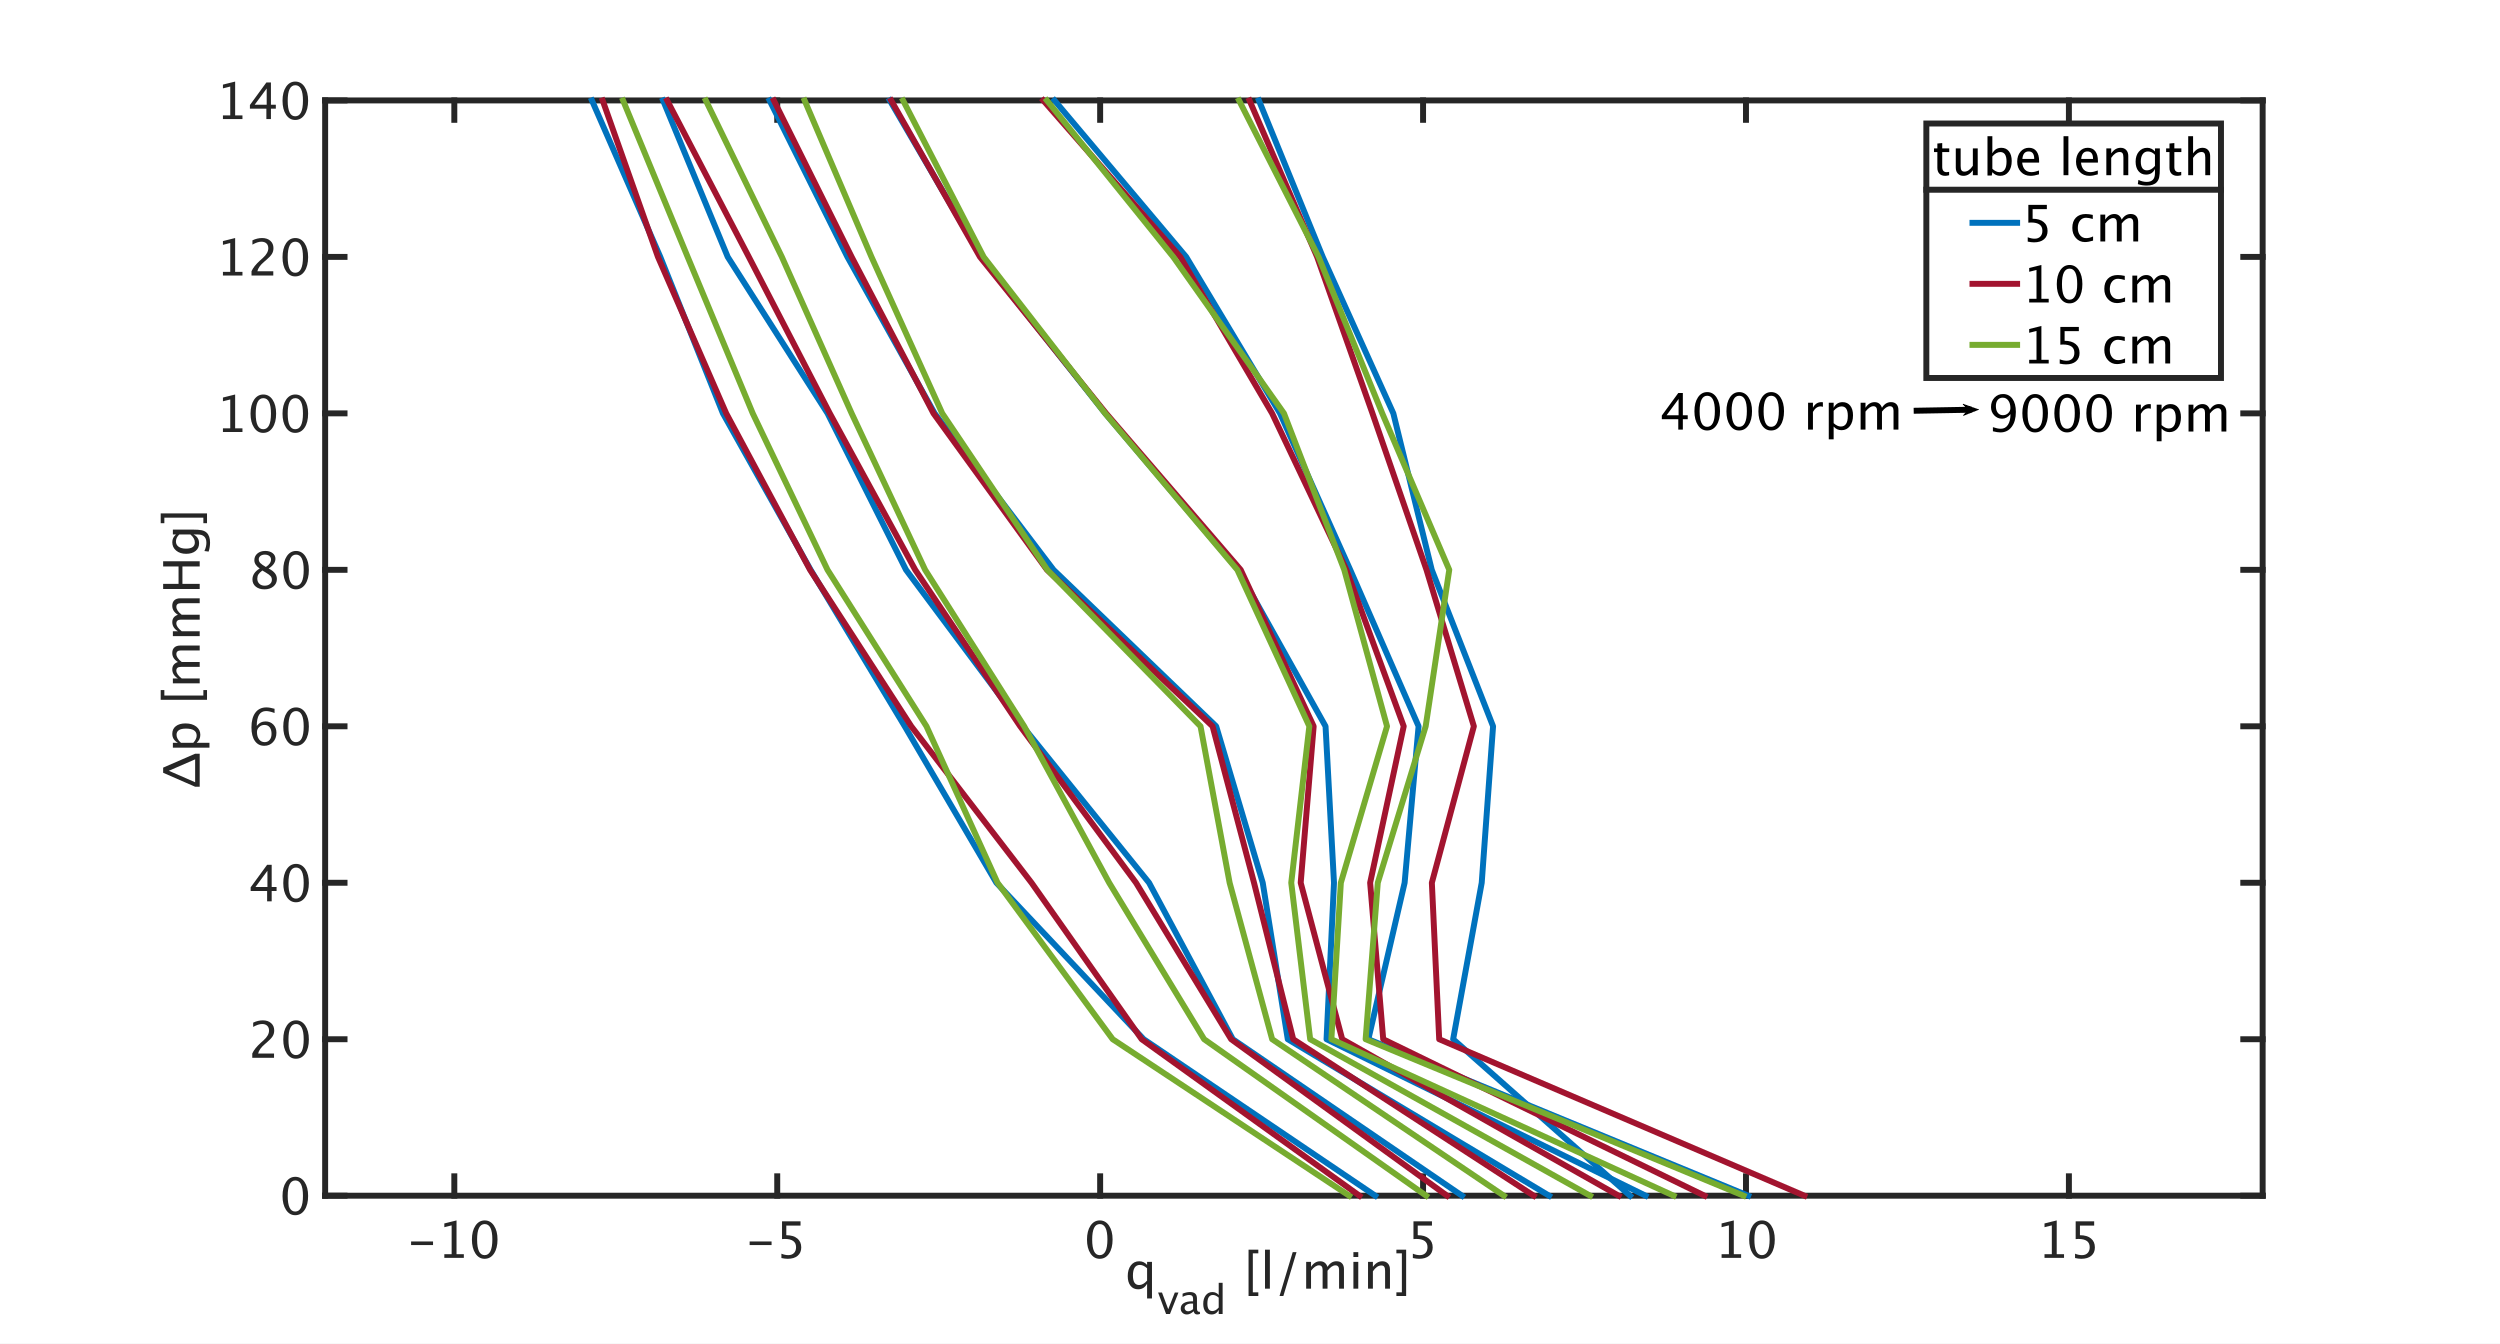<?xml version="1.0"?>
<!DOCTYPE svg PUBLIC '-//W3C//DTD SVG 1.0//EN'
          'http://www.w3.org/TR/2001/REC-SVG-20010904/DTD/svg10.dtd'>
<svg xmlns:xlink="http://www.w3.org/1999/xlink" style="fill-opacity:1; color-rendering:auto; color-interpolation:auto; text-rendering:auto; stroke:black; stroke-linecap:square; stroke-miterlimit:10; shape-rendering:auto; stroke-opacity:1; fill:black; stroke-dasharray:none; font-weight:normal; stroke-width:1; font-family:'Dialog'; font-style:normal; stroke-linejoin:miter; font-size:12px; stroke-dashoffset:0; image-rendering:auto;" width="1680" height="903" xmlns="http://www.w3.org/2000/svg"
><rect width="100%" height="100%" fill="#808080" stroke="none"/><!--Generated by the Batik Graphics2D SVG Generator--><defs id="genericDefs"
  /><g
  ><defs id="defs1"
    ><clipPath clipPathUnits="userSpaceOnUse" id="clipPath1"
      ><path d="M0 0 L1680 0 L1680 903 L0 903 L0 0 Z"
      /></clipPath
    ></defs
    ><g style="fill:white; stroke:white;"
    ><rect x="0" y="0" width="1680" style="clip-path:url(#clipPath1); stroke:none;" height="903"
    /></g
    ><g style="fill:white; text-rendering:optimizeSpeed; color-rendering:optimizeSpeed; image-rendering:optimizeSpeed; shape-rendering:crispEdges; stroke:white; color-interpolation:sRGB;"
    ><rect x="0" width="1680" height="903" y="0" style="stroke:none;"
      /><path style="stroke:none;" d="M218.5 803.5 L1520.5 803.5 L1520.5 67.5 L218.5 67.5 Z"
    /></g
    ><g style="fill:rgb(38,38,38); text-rendering:geometricPrecision; image-rendering:optimizeQuality; color-rendering:optimizeQuality; stroke-linejoin:round; stroke:rgb(38,38,38); color-interpolation:linearRGB; stroke-width:4;"
    ><line y2="803.5" style="fill:none;" x1="218.5" x2="1520.5" y1="803.5"
      /><line y2="67.5" style="fill:none;" x1="218.5" x2="1520.5" y1="67.5"
      /><line y2="790.48" style="fill:none;" x1="305.3" x2="305.3" y1="803.5"
      /><line y2="790.48" style="fill:none;" x1="522.3" x2="522.3" y1="803.5"
      /><line y2="790.48" style="fill:none;" x1="739.3" x2="739.3" y1="803.5"
      /><line y2="790.48" style="fill:none;" x1="956.3" x2="956.3" y1="803.5"
      /><line y2="790.48" style="fill:none;" x1="1173.3" x2="1173.3" y1="803.5"
      /><line y2="790.48" style="fill:none;" x1="1390.3" x2="1390.3" y1="803.5"
      /><line y2="80.52" style="fill:none;" x1="305.3" x2="305.3" y1="67.5"
      /><line y2="80.52" style="fill:none;" x1="522.3" x2="522.3" y1="67.5"
      /><line y2="80.52" style="fill:none;" x1="739.3" x2="739.3" y1="67.5"
      /><line y2="80.52" style="fill:none;" x1="956.3" x2="956.3" y1="67.5"
      /><line y2="80.52" style="fill:none;" x1="1173.3" x2="1173.3" y1="67.5"
      /><line y2="80.52" style="fill:none;" x1="1390.3" x2="1390.3" y1="67.5"
    /></g
    ><g transform="translate(305.3,812.3)" style="font-size:34px; fill:rgb(38,38,38); text-rendering:geometricPrecision; image-rendering:optimizeQuality; color-rendering:optimizeQuality; font-family:sans-serif; stroke:rgb(38,38,38); color-interpolation:linearRGB;"
    ><path style="stroke:none;" d="M-29.043 24.4 L-29.043 21.943 L-14.301 21.943 L-14.301 24.4 ZM-6.714 33 L-6.714 30.543 L-1.8 30.543 L-1.8 11.152 L-6.714 12.381 L-6.714 9.857 L1.487 7.815 L1.487 30.543 L6.401 30.543 L6.401 33 ZM20.33 33.614 Q16.528 33.614 14.179 30.037 Q11.83 26.459 11.83 20.698 Q11.83 14.888 14.196 11.352 Q16.561 7.815 20.43 7.815 Q24.298 7.815 26.664 11.352 Q29.029 14.888 29.029 20.648 Q29.029 26.559 26.664 30.086 Q24.298 33.614 20.33 33.614 ZM20.363 31.157 Q25.56 31.157 25.56 20.599 Q25.56 10.273 20.43 10.273 Q15.316 10.273 15.316 20.698 Q15.316 31.157 20.363 31.157 Z"
    /></g
    ><g transform="translate(522.3,812.3)" style="font-size:34px; fill:rgb(38,38,38); text-rendering:geometricPrecision; image-rendering:optimizeQuality; color-rendering:optimizeQuality; font-family:sans-serif; stroke:rgb(38,38,38); color-interpolation:linearRGB;"
    ><path style="stroke:none;" d="M-18.543 24.4 L-18.543 21.943 L-3.801 21.943 L-3.801 24.4 ZM2.807 33.1 L2.807 30.178 Q5.247 31.157 7.455 31.157 Q9.879 31.157 11.265 29.73 Q12.651 28.302 12.651 25.795 Q12.651 20.267 5.031 20.267 Q4.168 20.267 3.222 20.383 L3.222 8.43 L15.656 8.43 L15.656 11.285 L6.094 11.285 L6.094 17.76 Q10.825 17.76 13.481 19.935 Q16.138 22.109 16.138 25.961 Q16.138 29.547 13.722 31.581 Q11.307 33.614 7.023 33.614 Q5.164 33.614 2.807 33.1 Z"
    /></g
    ><g transform="translate(739.3,812.3)" style="font-size:34px; fill:rgb(38,38,38); text-rendering:geometricPrecision; image-rendering:optimizeQuality; color-rendering:optimizeQuality; font-family:sans-serif; stroke:rgb(38,38,38); color-interpolation:linearRGB;"
    ><path style="stroke:none;" d="M-0.342 33.614 Q-4.144 33.614 -6.493 30.037 Q-8.842 26.459 -8.842 20.698 Q-8.842 14.888 -6.476 11.352 Q-4.11 7.815 -0.242 7.815 Q3.626 7.815 5.992 11.352 Q8.357 14.888 8.357 20.648 Q8.357 26.559 5.992 30.086 Q3.626 33.614 -0.342 33.614 ZM-0.309 31.157 Q4.888 31.157 4.888 20.599 Q4.888 10.273 -0.242 10.273 Q-5.356 10.273 -5.356 20.698 Q-5.356 31.157 -0.309 31.157 Z"
    /></g
    ><g transform="translate(956.3,812.3)" style="font-size:34px; fill:rgb(38,38,38); text-rendering:geometricPrecision; image-rendering:optimizeQuality; color-rendering:optimizeQuality; font-family:sans-serif; stroke:rgb(38,38,38); color-interpolation:linearRGB;"
    ><path style="stroke:none;" d="M-6.866 33.1 L-6.866 30.178 Q-4.426 31.157 -2.218 31.157 Q0.206 31.157 1.592 29.73 Q2.978 28.302 2.978 25.795 Q2.978 20.267 -4.642 20.267 Q-5.505 20.267 -6.451 20.383 L-6.451 8.43 L5.983 8.43 L5.983 11.285 L-3.579 11.285 L-3.579 17.76 Q1.152 17.76 3.809 19.935 Q6.465 22.109 6.465 25.961 Q6.465 29.547 4.049 31.581 Q1.634 33.614 -2.649 33.614 Q-4.509 33.614 -6.866 33.1 Z"
    /></g
    ><g transform="translate(1173.3,812.3)" style="font-size:34px; fill:rgb(38,38,38); text-rendering:geometricPrecision; image-rendering:optimizeQuality; color-rendering:optimizeQuality; font-family:sans-serif; stroke:rgb(38,38,38); color-interpolation:linearRGB;"
    ><path style="stroke:none;" d="M-16.387 33 L-16.387 30.543 L-11.473 30.543 L-11.473 11.152 L-16.387 12.381 L-16.387 9.857 L-8.185 7.815 L-8.185 30.543 L-3.272 30.543 L-3.272 33 ZM10.657 33.614 Q6.856 33.614 4.506 30.037 Q2.157 26.459 2.157 20.698 Q2.157 14.888 4.523 11.352 Q6.889 7.815 10.757 7.815 Q14.625 7.815 16.991 11.352 Q19.356 14.888 19.356 20.648 Q19.356 26.559 16.991 30.086 Q14.625 33.614 10.657 33.614 ZM10.69 31.157 Q15.887 31.157 15.887 20.599 Q15.887 10.273 10.757 10.273 Q5.644 10.273 5.644 20.698 Q5.644 31.157 10.69 31.157 Z"
    /></g
    ><g transform="translate(1390.3,812.3)" style="font-size:34px; fill:rgb(38,38,38); text-rendering:geometricPrecision; image-rendering:optimizeQuality; color-rendering:optimizeQuality; font-family:sans-serif; stroke:rgb(38,38,38); color-interpolation:linearRGB;"
    ><path style="stroke:none;" d="M-16.387 33 L-16.387 30.543 L-11.473 30.543 L-11.473 11.152 L-16.387 12.381 L-16.387 9.857 L-8.185 7.815 L-8.185 30.543 L-3.272 30.543 L-3.272 33 ZM4.133 33.1 L4.133 30.178 Q6.573 31.157 8.781 31.157 Q11.205 31.157 12.591 29.73 Q13.977 28.302 13.977 25.795 Q13.977 20.267 6.357 20.267 Q5.494 20.267 4.548 20.383 L4.548 8.43 L16.982 8.43 L16.982 11.285 L7.42 11.285 L7.42 17.76 Q12.151 17.76 14.808 19.935 Q17.464 22.109 17.464 25.961 Q17.464 29.547 15.048 31.581 Q12.633 33.614 8.35 33.614 Q6.49 33.614 4.133 33.1 Z"
    /></g
    ><g style="fill:rgb(38,38,38); text-rendering:geometricPrecision; image-rendering:optimizeQuality; color-rendering:optimizeQuality; stroke-linejoin:round; stroke:rgb(38,38,38); color-interpolation:linearRGB; stroke-width:4;"
    ><line y2="67.5" style="fill:none;" x1="218.5" x2="218.5" y1="803.5"
      /><line y2="67.5" style="fill:none;" x1="1520.5" x2="1520.5" y1="803.5"
      /><line y2="803.5" style="fill:none;" x1="218.5" x2="231.52" y1="803.5"
      /><line y2="698.357" style="fill:none;" x1="218.5" x2="231.52" y1="698.357"
      /><line y2="593.214" style="fill:none;" x1="218.5" x2="231.52" y1="593.214"
      /><line y2="488.071" style="fill:none;" x1="218.5" x2="231.52" y1="488.071"
      /><line y2="382.929" style="fill:none;" x1="218.5" x2="231.52" y1="382.929"
      /><line y2="277.786" style="fill:none;" x1="218.5" x2="231.52" y1="277.786"
      /><line y2="172.643" style="fill:none;" x1="218.5" x2="231.52" y1="172.643"
      /><line y2="67.5" style="fill:none;" x1="218.5" x2="231.52" y1="67.5"
      /><line y2="803.5" style="fill:none;" x1="1520.5" x2="1507.48" y1="803.5"
      /><line y2="698.357" style="fill:none;" x1="1520.5" x2="1507.48" y1="698.357"
      /><line y2="593.214" style="fill:none;" x1="1520.5" x2="1507.48" y1="593.214"
      /><line y2="488.071" style="fill:none;" x1="1520.5" x2="1507.48" y1="488.071"
      /><line y2="382.929" style="fill:none;" x1="1520.5" x2="1507.48" y1="382.929"
      /><line y2="277.786" style="fill:none;" x1="1520.5" x2="1507.48" y1="277.786"
      /><line y2="172.643" style="fill:none;" x1="1520.5" x2="1507.48" y1="172.643"
      /><line y2="67.5" style="fill:none;" x1="1520.5" x2="1507.48" y1="67.5"
    /></g
    ><g transform="translate(209.7,803.5)" style="font-size:34px; fill:rgb(38,38,38); text-rendering:geometricPrecision; image-rendering:optimizeQuality; color-rendering:optimizeQuality; font-family:sans-serif; stroke:rgb(38,38,38); color-interpolation:linearRGB;"
    ><path style="stroke:none;" d="M-11.342 13.114 Q-15.144 13.114 -17.493 9.537 Q-19.842 5.959 -19.842 0.198 Q-19.842 -5.612 -17.476 -9.148 Q-15.11 -12.685 -11.242 -12.685 Q-7.374 -12.685 -5.008 -9.148 Q-2.643 -5.612 -2.643 0.148 Q-2.643 6.059 -5.008 9.586 Q-7.374 13.114 -11.342 13.114 ZM-11.309 10.657 Q-6.112 10.657 -6.112 0.099 Q-6.112 -10.227 -11.242 -10.227 Q-16.355 -10.227 -16.355 0.198 Q-16.355 10.657 -11.309 10.657 Z"
    /></g
    ><g transform="translate(209.7,698.357)" style="font-size:34px; fill:rgb(38,38,38); text-rendering:geometricPrecision; image-rendering:optimizeQuality; color-rendering:optimizeQuality; font-family:sans-serif; stroke:rgb(38,38,38); color-interpolation:linearRGB;"
    ><path style="stroke:none;" d="M-40.178 12.5 L-40.178 9.628 Q-38.75 6.291 -34.4 2.356 L-32.524 0.68 Q-28.905 -2.591 -28.905 -5.811 Q-28.905 -7.87 -30.142 -9.049 Q-31.379 -10.227 -33.537 -10.227 Q-36.094 -10.227 -39.563 -8.252 L-39.563 -11.141 Q-36.293 -12.685 -33.072 -12.685 Q-29.619 -12.685 -27.527 -10.825 Q-25.436 -8.966 -25.436 -5.894 Q-25.436 -3.687 -26.49 -1.977 Q-27.544 -0.267 -30.416 2.174 L-31.678 3.253 Q-35.612 6.59 -36.227 9.628 L-25.552 9.628 L-25.552 12.5 ZM-10.843 13.114 Q-14.645 13.114 -16.994 9.537 Q-19.343 5.959 -19.343 0.198 Q-19.343 -5.612 -16.977 -9.148 Q-14.611 -12.685 -10.743 -12.685 Q-6.875 -12.685 -4.509 -9.148 Q-2.144 -5.612 -2.144 0.148 Q-2.144 6.059 -4.509 9.586 Q-6.875 13.114 -10.843 13.114 ZM-10.81 10.657 Q-5.613 10.657 -5.613 0.099 Q-5.613 -10.227 -10.743 -10.227 Q-15.856 -10.227 -15.856 0.198 Q-15.856 10.657 -10.81 10.657 Z"
    /></g
    ><g transform="translate(209.7,593.214)" style="font-size:34px; fill:rgb(38,38,38); text-rendering:geometricPrecision; image-rendering:optimizeQuality; color-rendering:optimizeQuality; font-family:sans-serif; stroke:rgb(38,38,38); color-interpolation:linearRGB;"
    ><path style="stroke:none;" d="M-30.2 12.5 L-30.2 5.544 L-41.257 5.544 L-41.257 3.07 L-30.2 -12.07 L-27.129 -12.07 L-27.129 2.871 L-23.842 2.871 L-23.842 5.544 L-27.129 5.544 L-27.129 12.5 ZM-38.053 2.871 L-29.984 2.871 L-29.984 -8.053 ZM-10.843 13.114 Q-14.645 13.114 -16.994 9.537 Q-19.343 5.959 -19.343 0.198 Q-19.343 -5.612 -16.977 -9.148 Q-14.611 -12.685 -10.743 -12.685 Q-6.875 -12.685 -4.509 -9.148 Q-2.144 -5.612 -2.144 0.148 Q-2.144 6.059 -4.509 9.586 Q-6.875 13.114 -10.843 13.114 ZM-10.81 10.657 Q-5.613 10.657 -5.613 0.099 Q-5.613 -10.227 -10.743 -10.227 Q-15.856 -10.227 -15.856 0.198 Q-15.856 10.657 -10.81 10.657 Z"
    /></g
    ><g transform="translate(209.7,488.071)" style="font-size:34px; fill:rgb(38,38,38); text-rendering:geometricPrecision; image-rendering:optimizeQuality; color-rendering:optimizeQuality; font-family:sans-serif; stroke:rgb(38,38,38); color-interpolation:linearRGB;"
    ><path style="stroke:none;" d="M-37.156 -0.233 Q-34.815 -3.272 -31.263 -3.272 Q-28.042 -3.272 -25.992 -1.138 Q-23.941 0.995 -23.941 4.332 Q-23.941 8.167 -26.241 10.641 Q-28.54 13.114 -32.076 13.114 Q-36.144 13.114 -38.435 9.844 Q-40.726 6.573 -40.726 0.763 Q-40.726 -5.629 -38.094 -9.165 Q-35.463 -12.701 -30.682 -12.701 Q-28.49 -12.701 -25.203 -11.771 L-25.203 -8.916 Q-28.673 -10.244 -30.881 -10.244 Q-37.156 -10.244 -37.156 -0.233 ZM-27.229 5.062 Q-27.229 2.273 -28.482 0.68 Q-29.735 -0.914 -31.96 -0.914 Q-34.035 -0.914 -35.529 0.48 Q-37.023 1.875 -37.023 3.834 Q-37.023 6.922 -35.604 8.79 Q-34.185 10.657 -31.844 10.657 Q-29.735 10.657 -28.482 9.138 Q-27.229 7.619 -27.229 5.062 ZM-10.843 13.114 Q-14.645 13.114 -16.994 9.537 Q-19.343 5.959 -19.343 0.198 Q-19.343 -5.612 -16.977 -9.148 Q-14.611 -12.685 -10.743 -12.685 Q-6.875 -12.685 -4.509 -9.148 Q-2.144 -5.612 -2.144 0.148 Q-2.144 6.059 -4.509 9.586 Q-6.875 13.114 -10.843 13.114 ZM-10.81 10.657 Q-5.613 10.657 -5.613 0.099 Q-5.613 -10.227 -10.743 -10.227 Q-15.856 -10.227 -15.856 0.198 Q-15.856 10.657 -10.81 10.657 Z"
    /></g
    ><g transform="translate(209.7,382.929)" style="font-size:34px; fill:rgb(38,38,38); text-rendering:geometricPrecision; image-rendering:optimizeQuality; color-rendering:optimizeQuality; font-family:sans-serif; stroke:rgb(38,38,38); color-interpolation:linearRGB;"
    ><path style="stroke:none;" d="M-35.181 -0.881 Q-38.783 -3.388 -38.783 -6.426 Q-38.783 -9.215 -36.741 -10.958 Q-34.699 -12.701 -31.412 -12.701 Q-28.374 -12.701 -26.49 -11.224 Q-24.605 -9.746 -24.605 -7.389 Q-24.605 -3.819 -29.188 -0.881 Q-23.626 1.842 -23.626 6.142 Q-23.626 9.229 -25.959 11.172 Q-28.291 13.114 -31.977 13.114 Q-35.596 13.114 -37.829 11.28 Q-40.062 9.445 -40.062 6.457 Q-40.062 2.041 -35.181 -0.881 ZM-31.014 -1.91 Q-27.577 -4.168 -27.577 -6.94 Q-27.577 -8.418 -28.723 -9.323 Q-29.868 -10.227 -31.744 -10.227 Q-33.554 -10.227 -34.683 -9.339 Q-35.812 -8.451 -35.812 -7.04 Q-35.812 -5.662 -34.791 -4.575 Q-33.77 -3.487 -31.014 -1.91 ZM-33.404 0.447 Q-35.38 1.975 -36.085 3.112 Q-36.791 4.249 -36.791 5.942 Q-36.791 8.051 -35.43 9.354 Q-34.068 10.657 -31.844 10.657 Q-29.702 10.657 -28.349 9.545 Q-26.996 8.433 -26.996 6.656 Q-26.996 5.229 -27.834 4.241 Q-28.673 3.253 -31.08 1.825 ZM-10.843 13.114 Q-14.645 13.114 -16.994 9.537 Q-19.343 5.959 -19.343 0.198 Q-19.343 -5.612 -16.977 -9.148 Q-14.611 -12.685 -10.743 -12.685 Q-6.875 -12.685 -4.509 -9.148 Q-2.144 -5.612 -2.144 0.148 Q-2.144 6.059 -4.509 9.586 Q-6.875 13.114 -10.843 13.114 ZM-10.81 10.657 Q-5.613 10.657 -5.613 0.099 Q-5.613 -10.227 -10.743 -10.227 Q-15.856 -10.227 -15.856 0.198 Q-15.856 10.657 -10.81 10.657 Z"
    /></g
    ><g transform="translate(209.7,277.786)" style="font-size:34px; fill:rgb(38,38,38); text-rendering:geometricPrecision; image-rendering:optimizeQuality; color-rendering:optimizeQuality; font-family:sans-serif; stroke:rgb(38,38,38); color-interpolation:linearRGB;"
    ><path style="stroke:none;" d="M-59.887 12.5 L-59.887 10.043 L-54.973 10.043 L-54.973 -9.348 L-59.887 -8.119 L-59.887 -10.643 L-51.685 -12.685 L-51.685 10.043 L-46.772 10.043 L-46.772 12.5 ZM-32.843 13.114 Q-36.645 13.114 -38.994 9.537 Q-41.343 5.959 -41.343 0.198 Q-41.343 -5.612 -38.977 -9.148 Q-36.611 -12.685 -32.743 -12.685 Q-28.875 -12.685 -26.509 -9.148 Q-24.144 -5.612 -24.144 0.148 Q-24.144 6.059 -26.509 9.586 Q-28.875 13.114 -32.843 13.114 ZM-32.81 10.657 Q-27.613 10.657 -27.613 0.099 Q-27.613 -10.227 -32.743 -10.227 Q-37.856 -10.227 -37.856 0.198 Q-37.856 10.657 -32.81 10.657 ZM-11.344 13.114 Q-15.146 13.114 -17.495 9.537 Q-19.844 5.959 -19.844 0.198 Q-19.844 -5.612 -17.478 -9.148 Q-15.112 -12.685 -11.244 -12.685 Q-7.376 -12.685 -5.01 -9.148 Q-2.644 -5.612 -2.644 0.148 Q-2.644 6.059 -5.01 9.586 Q-7.376 13.114 -11.344 13.114 ZM-11.31 10.657 Q-6.114 10.657 -6.114 0.099 Q-6.114 -10.227 -11.244 -10.227 Q-16.357 -10.227 -16.357 0.198 Q-16.357 10.657 -11.31 10.657 Z"
    /></g
    ><g transform="translate(209.7,172.643)" style="font-size:34px; fill:rgb(38,38,38); text-rendering:geometricPrecision; image-rendering:optimizeQuality; color-rendering:optimizeQuality; font-family:sans-serif; stroke:rgb(38,38,38); color-interpolation:linearRGB;"
    ><path style="stroke:none;" d="M-59.887 12.5 L-59.887 10.043 L-54.973 10.043 L-54.973 -9.348 L-59.887 -8.119 L-59.887 -10.643 L-51.685 -12.685 L-51.685 10.043 L-46.772 10.043 L-46.772 12.5 ZM-40.679 12.5 L-40.679 9.628 Q-39.251 6.291 -34.901 2.356 L-33.025 0.68 Q-29.406 -2.591 -29.406 -5.811 Q-29.406 -7.87 -30.643 -9.049 Q-31.88 -10.227 -34.038 -10.227 Q-36.595 -10.227 -40.065 -8.252 L-40.065 -11.141 Q-36.794 -12.685 -33.573 -12.685 Q-30.12 -12.685 -28.028 -10.825 Q-25.936 -8.966 -25.936 -5.894 Q-25.936 -3.687 -26.991 -1.977 Q-28.045 -0.267 -30.917 2.174 L-32.179 3.253 Q-36.113 6.59 -36.727 9.628 L-26.053 9.628 L-26.053 12.5 ZM-11.344 13.114 Q-15.146 13.114 -17.495 9.537 Q-19.844 5.959 -19.844 0.198 Q-19.844 -5.612 -17.478 -9.148 Q-15.112 -12.685 -11.244 -12.685 Q-7.376 -12.685 -5.01 -9.148 Q-2.644 -5.612 -2.644 0.148 Q-2.644 6.059 -5.01 9.586 Q-7.376 13.114 -11.344 13.114 ZM-11.31 10.657 Q-6.114 10.657 -6.114 0.099 Q-6.114 -10.227 -11.244 -10.227 Q-16.357 -10.227 -16.357 0.198 Q-16.357 10.657 -11.31 10.657 Z"
    /></g
    ><g transform="translate(209.7,67.5)" style="font-size:34px; fill:rgb(38,38,38); text-rendering:geometricPrecision; image-rendering:optimizeQuality; color-rendering:optimizeQuality; font-family:sans-serif; stroke:rgb(38,38,38); color-interpolation:linearRGB;"
    ><path style="stroke:none;" d="M-59.887 12.5 L-59.887 10.043 L-54.973 10.043 L-54.973 -9.348 L-59.887 -8.119 L-59.887 -10.643 L-51.685 -12.685 L-51.685 10.043 L-46.772 10.043 L-46.772 12.5 ZM-30.701 12.5 L-30.701 5.544 L-41.758 5.544 L-41.758 3.07 L-30.701 -12.07 L-27.63 -12.07 L-27.63 2.871 L-24.343 2.871 L-24.343 5.544 L-27.63 5.544 L-27.63 12.5 ZM-38.554 2.871 L-30.485 2.871 L-30.485 -8.053 ZM-11.344 13.114 Q-15.146 13.114 -17.495 9.537 Q-19.844 5.959 -19.844 0.198 Q-19.844 -5.612 -17.478 -9.148 Q-15.112 -12.685 -11.244 -12.685 Q-7.376 -12.685 -5.01 -9.148 Q-2.644 -5.612 -2.644 0.148 Q-2.644 6.059 -5.01 9.586 Q-7.376 13.114 -11.344 13.114 ZM-11.31 10.657 Q-6.114 10.657 -6.114 0.099 Q-6.114 -10.227 -11.244 -10.227 Q-16.357 -10.227 -16.357 0.198 Q-16.357 10.657 -11.31 10.657 Z"
    /></g
    ><g transform="translate(142.2,435.5) rotate(-90)" style="font-size:34px; fill:rgb(38,38,38); text-rendering:geometricPrecision; image-rendering:optimizeQuality; color-rendering:optimizeQuality; font-family:sans-serif; stroke:rgb(38,38,38); color-interpolation:linearRGB;"
    ><path style="stroke:none;" d="M-93.186 -8 L-93.186 -11.071 L-83.807 -32.57 L-80.353 -32.57 L-71.007 -11.071 L-71.007 -8 ZM-90.182 -11.071 L-74.775 -11.071 L-82.462 -28.735 ZM-66.923 -1.442 L-66.923 -26.029 L-63.652 -26.029 L-63.652 -22.643 Q-61.644 -26.428 -57.626 -26.428 Q-54.372 -26.428 -52.504 -24.054 Q-50.637 -21.68 -50.637 -17.562 Q-50.637 -13.08 -52.753 -10.332 Q-54.87 -7.585 -58.323 -7.585 Q-61.527 -7.585 -63.652 -10.042 L-63.652 -1.442 ZM-63.652 -12.3 Q-61.129 -10.042 -58.838 -10.042 Q-54.123 -10.042 -54.123 -17.23 Q-54.123 -23.572 -58.307 -23.572 Q-61.046 -23.572 -63.652 -20.601 ZM-34.766 -3.086 L-34.766 -34.214 L-28.208 -34.214 L-28.208 -31.757 L-31.894 -31.757 L-31.894 -5.543 L-28.208 -5.543 L-28.208 -3.086 ZM-23.709 -8 L-23.709 -26.029 L-20.439 -26.029 L-20.439 -22.643 Q-18.048 -26.428 -14.296 -26.428 Q-10.677 -26.428 -9.365 -22.643 Q-7.041 -26.444 -3.322 -26.444 Q-0.932 -26.444 0.38 -25.041 Q1.691 -23.639 1.691 -21.115 L1.691 -8 L-1.596 -8 L-1.596 -20.601 Q-1.596 -23.689 -4.036 -23.689 Q-6.576 -23.689 -9.365 -20.086 L-9.365 -8 L-12.652 -8 L-12.652 -20.601 Q-12.652 -23.705 -15.143 -23.705 Q-17.616 -23.705 -20.439 -20.086 L-20.439 -8 ZM8.033 -8 L8.033 -26.029 L11.304 -26.029 L11.304 -22.643 Q13.694 -26.428 17.446 -26.428 Q21.065 -26.428 22.377 -22.643 Q24.701 -26.444 28.42 -26.444 Q30.811 -26.444 32.122 -25.041 Q33.434 -23.639 33.434 -21.115 L33.434 -8 L30.146 -8 L30.146 -20.601 Q30.146 -23.689 27.706 -23.689 Q25.166 -23.689 22.377 -20.086 L22.377 -8 L19.09 -8 L19.09 -20.601 Q19.09 -23.705 16.6 -23.705 Q14.126 -23.705 11.304 -20.086 L11.304 -8 ZM39.676 -8 L39.676 -32.57 L43.162 -32.57 L43.162 -22.211 L54.85 -22.211 L54.85 -32.57 L58.336 -32.57 L58.336 -8 L54.85 -8 L54.85 -19.605 L43.162 -19.605 L43.162 -8 ZM64.827 -2.007 L65.209 -4.846 Q68.048 -3.501 70.804 -3.501 Q76.332 -3.501 76.332 -9.361 L76.332 -12.2 Q74.522 -8.415 70.389 -8.415 Q67.151 -8.415 65.242 -10.773 Q63.333 -13.13 63.333 -17.131 Q63.333 -21.248 65.508 -23.838 Q67.683 -26.428 71.136 -26.428 Q74.157 -26.428 76.332 -23.971 L76.332 -26.029 L79.619 -26.029 L79.619 -12.914 Q79.619 -8.681 79.179 -6.647 Q78.739 -4.613 77.527 -3.318 Q75.386 -1.044 70.87 -1.044 Q67.716 -1.044 64.827 -2.007 ZM76.332 -14.242 L76.332 -21.73 Q74.174 -23.971 71.634 -23.971 Q69.376 -23.971 68.098 -22.161 Q66.819 -20.352 66.819 -17.197 Q66.819 -11.271 70.986 -11.271 Q73.825 -11.271 76.332 -14.242 ZM90.477 -3.086 L90.477 -34.214 L83.919 -34.214 L83.919 -31.757 L87.605 -31.757 L87.605 -5.543 L83.919 -5.543 L83.919 -3.086 Z"
    /></g
    ><g transform="translate(756,866)" style="font-size:34px; fill:rgb(38,38,38); text-rendering:geometricPrecision; image-rendering:optimizeQuality; color-rendering:optimizeQuality; font-family:sans-serif; stroke:rgb(38,38,38); color-interpolation:linearRGB;"
    ><path style="stroke:none;" d="M14.842 6.558 L14.842 -3.387 Q12.85 0.415 8.832 0.415 Q5.578 0.415 3.71 -1.959 Q1.843 -4.333 1.843 -8.45 Q1.843 -12.949 3.959 -15.688 Q6.076 -18.428 9.529 -18.428 Q12.733 -18.428 14.842 -15.971 L14.842 -18.029 L18.129 -18.029 L18.129 6.558 ZM14.842 -13.729 Q12.302 -15.971 10.027 -15.971 Q5.329 -15.971 5.329 -8.782 Q5.329 -2.457 9.513 -2.457 Q12.235 -2.457 14.842 -5.429 Z"
    /></g
    ><g transform="translate(778,883)" style="font-size:27.2px; fill:rgb(38,38,38); text-rendering:geometricPrecision; image-rendering:optimizeQuality; color-rendering:optimizeQuality; font-family:sans-serif; stroke:rgb(38,38,38); color-interpolation:linearRGB;"
    ><path style="stroke:none;" d="M5.605 0 L0.239 -14.423 L2.856 -14.423 L7.052 -3.201 L11.475 -14.423 L13.919 -14.423 L8.221 0 ZM24.132 -1.833 Q21.781 0.332 19.603 0.332 Q17.81 0.332 16.628 -0.79 Q15.446 -1.913 15.446 -3.626 Q15.446 -5.99 17.432 -7.258 Q19.417 -8.527 23.123 -8.527 L23.747 -8.527 L23.747 -10.266 Q23.747 -12.777 21.17 -12.777 Q19.098 -12.777 16.695 -11.502 L16.695 -13.666 Q19.337 -14.742 21.648 -14.742 Q24.066 -14.742 25.215 -13.653 Q26.363 -12.564 26.363 -10.266 L26.363 -3.732 Q26.363 -1.488 27.744 -1.488 Q27.917 -1.488 28.249 -1.541 L28.435 -0.093 Q27.545 0.332 26.47 0.332 Q24.637 0.332 24.132 -1.833 ZM23.747 -3.254 L23.747 -6.986 L22.87 -7.013 Q20.719 -7.013 19.391 -6.196 Q18.062 -5.379 18.062 -4.051 Q18.062 -3.108 18.727 -2.457 Q19.391 -1.806 20.347 -1.806 Q21.98 -1.806 23.747 -3.254 ZM40.973 0 L40.973 -2.709 Q39.379 0.332 36.165 0.332 Q33.562 0.332 32.068 -1.567 Q30.573 -3.466 30.573 -6.76 Q30.573 -10.359 32.267 -12.551 Q33.96 -14.742 36.723 -14.742 Q39.286 -14.742 40.973 -12.777 L40.973 -20.971 L43.602 -20.971 L43.602 0 ZM40.973 -10.984 Q38.941 -12.777 37.121 -12.777 Q33.362 -12.777 33.362 -7.026 Q33.362 -1.966 36.709 -1.966 Q38.888 -1.966 40.973 -4.343 Z"
    /></g
    ><g transform="translate(825,866)" style="font-size:34px; fill:rgb(38,38,38); text-rendering:geometricPrecision; image-rendering:optimizeQuality; color-rendering:optimizeQuality; font-family:sans-serif; stroke:rgb(38,38,38); color-interpolation:linearRGB;"
    ><path style="stroke:none;" d="M14.028 4.914 L14.028 -26.214 L20.586 -26.214 L20.586 -23.757 L16.9 -23.757 L16.9 2.457 L20.586 2.457 L20.586 4.914 ZM25.085 0 L25.085 -26.214 L28.355 -26.214 L28.355 0 ZM34.847 4.914 L43.695 -24.57 L46.269 -24.57 L37.42 4.914 ZM52.743 0 L52.743 -18.029 L56.014 -18.029 L56.014 -14.643 Q58.404 -18.428 62.156 -18.428 Q65.775 -18.428 67.087 -14.643 Q69.411 -18.444 73.13 -18.444 Q75.52 -18.444 76.832 -17.041 Q78.144 -15.639 78.144 -13.115 L78.144 0 L74.856 0 L74.856 -12.601 Q74.856 -15.688 72.416 -15.688 Q69.876 -15.688 67.087 -12.086 L67.087 0 L63.8 0 L63.8 -12.601 Q63.8 -15.705 61.31 -15.705 Q58.836 -15.705 56.014 -12.086 L56.014 0 ZM84.485 0 L84.485 -18.029 L87.756 -18.029 L87.756 0 ZM84.485 -21.3 L84.485 -24.57 L87.756 -24.57 L87.756 -21.3 ZM94.314 0 L94.314 -18.029 L97.584 -18.029 L97.584 -14.643 Q100.174 -18.428 103.926 -18.428 Q106.267 -18.428 107.661 -16.942 Q109.056 -15.456 109.056 -12.949 L109.056 0 L105.785 0 L105.785 -11.887 Q105.785 -13.896 105.196 -14.751 Q104.606 -15.605 103.245 -15.605 Q100.24 -15.605 97.584 -11.671 L97.584 0 ZM119.93 4.914 L119.93 -26.214 L113.372 -26.214 L113.372 -23.757 L117.058 -23.757 L117.058 2.457 L113.372 2.457 L113.372 4.914 Z"
    /></g
    ><g style="stroke-linecap:butt; fill:rgb(0,114,189); text-rendering:geometricPrecision; image-rendering:optimizeQuality; color-rendering:optimizeQuality; stroke-linejoin:round; stroke:rgb(0,114,189); color-interpolation:linearRGB; stroke-width:4;"
    ><path d="M924.148 803.5 L768.552 698.357 L669.557 593.214 L607.99 488.071 L544.736 382.929 L485.8 277.786 L443.706 172.643 L397.782 67.5" style="fill:none; fill-rule:evenodd;"
      /><path d="M982.463 803.5 L828.431 698.357 L772.164 593.214 L687.283 488.071 L608.84 382.929 L556.124 277.786 L489.03 172.643 L445.598 67.5" style="fill:none; fill-rule:evenodd;"
      /><path d="M1040.985 803.5 L865.377 698.357 L848.554 593.214 L817.275 488.071 L707.969 382.929 L628.064 277.786 L569.466 172.643 L517.164 67.5" style="fill:none; fill-rule:evenodd;"
      /><path d="M1105.825 803.5 L891.436 698.357 L896.446 593.214 L890.76 488.071 L832.046 382.929 L742.706 277.786 L659.386 172.643 L597.982 67.5" style="fill:none; fill-rule:evenodd;"
      /><path d="M1174.797 803.5 L919.538 698.357 L943.91 593.214 L953.287 488.071 L907.347 382.929 L860.165 277.786 L797.119 172.643 L708.624 67.5" style="fill:none; fill-rule:evenodd;"
      /><path d="M1095.37 803.5 L976.515 698.357 L995.715 593.214 L1003.347 488.071 L962.14 382.929 L936.316 277.786 L888.876 172.643 L845.98 67.5" style="fill:none; fill-rule:evenodd;"
      /><path d="M913.527 803.5 L767.2 698.357 L693.176 593.214 L612.356 488.071 L544.359 382.929 L488.014 277.786 L442.148 172.643 L404.994 67.5" style="fill:none; fill-rule:evenodd; stroke:rgb(162,20,47);"
      /><path d="M972.4 803.5 L827.332 698.357 L763.397 593.214 L685.578 488.071 L615.013 382.929 L557.62 277.786 L503.208 172.643 L448.327 67.5" style="fill:none; fill-rule:evenodd; stroke:rgb(162,20,47);"
      /><path d="M1030.648 803.5 L869.039 698.357 L842.696 593.214 L814.857 488.071 L703.565 382.929 L627.311 277.786 L572.295 172.643 L520.023 67.5" style="fill:none; fill-rule:evenodd; stroke:rgb(162,20,47);"
      /><path d="M1087.721 803.5 L901.979 698.357 L874.068 593.214 L882.786 488.071 L833.757 382.929 L743.292 277.786 L658.549 172.643 L598.866 67.5" style="fill:none; fill-rule:evenodd; stroke:rgb(162,20,47);"
      /><path d="M1145.439 803.5 L929.518 698.357 L920.734 593.214 L943.297 488.071 L904.783 382.929 L854.855 277.786 L793.164 172.643 L701.096 67.5" style="fill:none; fill-rule:evenodd; stroke:rgb(162,20,47);"
      /><path d="M1212.551 803.5 L967.141 698.357 L962.205 593.214 L990.434 488.071 L958.607 382.929 L922.298 277.786 L885.11 172.643 L839.672 67.5" style="fill:none; fill-rule:evenodd; stroke:rgb(162,20,47);"
      /><path d="M906.603 803.5 L747.718 698.357 L670.333 593.214 L622.59 488.071 L556.091 382.929 L505.834 277.786 L462.096 172.643 L418.702 67.5" style="fill:none; fill-rule:evenodd; stroke:rgb(119,172,48);"
      /><path d="M958.345 803.5 L809.167 698.357 L745.361 593.214 L688.255 488.071 L621.688 382.929 L572.296 277.786 L525.398 172.643 L474.311 67.5" style="fill:none; fill-rule:evenodd; stroke:rgb(119,172,48);"
      /><path d="M1010.584 803.5 L854.888 698.357 L826.309 593.214 L806.744 488.071 L703.792 382.929 L633.197 277.786 L585.626 172.643 L540.702 67.5" style="fill:none; fill-rule:evenodd; stroke:rgb(119,172,48);"
      /><path d="M1068.534 803.5 L880.436 698.357 L867.719 593.214 L879.871 488.071 L831.497 382.929 L742.636 277.786 L661.008 172.643 L606.867 67.5" style="fill:none; fill-rule:evenodd; stroke:rgb(119,172,48);"
      /><path d="M1124.655 803.5 L894.681 698.357 L901.054 593.214 L932.081 488.071 L903.337 382.929 L862.825 277.786 L788.415 172.643 L703.518 67.5" style="fill:none; fill-rule:evenodd; stroke:rgb(119,172,48);"
      /><path d="M1171.657 803.5 L917.697 698.357 L925.873 593.214 L958.055 488.071 L973.9 382.929 L928.874 277.786 L886.081 172.643 L832.649 67.5" style="fill:none; fill-rule:evenodd; stroke:rgb(119,172,48);"
    /></g
    ><g style="fill:white; text-rendering:optimizeSpeed; color-rendering:optimizeSpeed; image-rendering:optimizeSpeed; shape-rendering:crispEdges; stroke:white; color-interpolation:sRGB;"
    ><path style="stroke:none;" d="M1492.5 254 L1492.5 83 L1294.5 83 L1294.5 254 Z"
    /></g
    ><g transform="translate(1358.5,149.75)" style="font-size:34px; text-rendering:geometricPrecision; color-rendering:optimizeQuality; image-rendering:optimizeQuality; font-family:sans-serif; color-interpolation:linearRGB;"
    ><path style="stroke:none;" d="M4.134 12.6 L4.134 9.678 Q6.574 10.657 8.782 10.657 Q11.206 10.657 12.592 9.229 Q13.979 7.802 13.979 5.295 Q13.979 -0.233 6.358 -0.233 Q5.495 -0.233 4.549 -0.117 L4.549 -12.07 L16.983 -12.07 L16.983 -9.215 L7.421 -9.215 L7.421 -2.74 Q12.152 -2.74 14.809 -0.565 Q17.465 1.609 17.465 5.461 Q17.465 9.047 15.049 11.081 Q12.634 13.114 8.351 13.114 Q6.491 13.114 4.134 12.6 ZM42.566 12.915 Q38.914 12.915 36.507 10.209 Q34.1 7.503 34.1 3.386 Q34.1 -1.014 36.482 -3.471 Q38.864 -5.928 43.131 -5.928 Q45.239 -5.928 47.846 -5.347 L47.846 -2.607 Q45.073 -3.421 43.33 -3.421 Q40.823 -3.421 39.304 -1.537 Q37.785 0.348 37.785 3.485 Q37.785 6.523 39.346 8.399 Q40.906 10.275 43.43 10.275 Q45.671 10.275 48.045 9.13 L48.045 11.952 Q44.874 12.915 42.566 12.915 ZM52.942 12.5 L52.942 -5.529 L56.213 -5.529 L56.213 -2.143 Q58.603 -5.928 62.355 -5.928 Q65.975 -5.928 67.286 -2.143 Q69.61 -5.944 73.329 -5.944 Q75.72 -5.944 77.031 -4.542 Q78.343 -3.139 78.343 -0.615 L78.343 12.5 L75.056 12.5 L75.056 -0.101 Q75.056 -3.188 72.615 -3.188 Q70.075 -3.188 67.286 0.414 L67.286 12.5 L63.999 12.5 L63.999 -0.101 Q63.999 -3.205 61.509 -3.205 Q59.035 -3.205 56.213 0.414 L56.213 12.5 Z"
    /></g
    ><g style="stroke-linecap:butt; fill:rgb(0,114,189); text-rendering:geometricPrecision; image-rendering:optimizeQuality; color-rendering:optimizeQuality; stroke-linejoin:round; stroke:rgb(0,114,189); color-interpolation:linearRGB; stroke-width:4;"
    ><line y2="149.75" style="fill:none;" x1="1325.5" x2="1355.5" y1="149.75"
    /></g
    ><g transform="translate(1358.5,190.75)" style="font-size:34px; text-rendering:geometricPrecision; color-rendering:optimizeQuality; image-rendering:optimizeQuality; font-family:sans-serif; color-interpolation:linearRGB;"
    ><path style="stroke:none;" d="M5.113 12.5 L5.113 10.043 L10.027 10.043 L10.027 -9.348 L5.113 -8.119 L5.113 -10.643 L13.315 -12.685 L13.315 10.043 L18.229 10.043 L18.229 12.5 ZM32.157 13.114 Q28.355 13.114 26.006 9.537 Q23.657 5.959 23.657 0.198 Q23.657 -5.612 26.023 -9.148 Q28.389 -12.685 32.257 -12.685 Q36.125 -12.685 38.491 -9.148 Q40.856 -5.612 40.856 0.148 Q40.856 6.059 38.491 9.586 Q36.125 13.114 32.157 13.114 ZM32.19 10.657 Q37.387 10.657 37.387 0.099 Q37.387 -10.227 32.257 -10.227 Q27.144 -10.227 27.144 0.198 Q27.144 10.657 32.19 10.657 ZM64.065 12.915 Q60.413 12.915 58.006 10.209 Q55.599 7.503 55.599 3.386 Q55.599 -1.014 57.981 -3.471 Q60.363 -5.928 64.63 -5.928 Q66.738 -5.928 69.345 -5.347 L69.345 -2.607 Q66.572 -3.421 64.829 -3.421 Q62.322 -3.421 60.803 -1.537 Q59.284 0.348 59.284 3.485 Q59.284 6.523 60.845 8.399 Q62.405 10.275 64.929 10.275 Q67.17 10.275 69.544 9.13 L69.544 11.952 Q66.373 12.915 64.065 12.915 ZM74.441 12.5 L74.441 -5.529 L77.712 -5.529 L77.712 -2.143 Q80.103 -5.928 83.855 -5.928 Q87.474 -5.928 88.785 -2.143 Q91.109 -5.944 94.828 -5.944 Q97.219 -5.944 98.53 -4.542 Q99.842 -3.139 99.842 -0.615 L99.842 12.5 L96.555 12.5 L96.555 -0.101 Q96.555 -3.188 94.114 -3.188 Q91.574 -3.188 88.785 0.414 L88.785 12.5 L85.498 12.5 L85.498 -0.101 Q85.498 -3.205 83.008 -3.205 Q80.534 -3.205 77.712 0.414 L77.712 12.5 Z"
    /></g
    ><g style="stroke-linecap:butt; fill:rgb(162,20,47); text-rendering:geometricPrecision; image-rendering:optimizeQuality; color-rendering:optimizeQuality; stroke-linejoin:round; stroke:rgb(162,20,47); color-interpolation:linearRGB; stroke-width:4;"
    ><line y2="190.75" style="fill:none;" x1="1325.5" x2="1355.5" y1="190.75"
    /></g
    ><g transform="translate(1358.5,231.75)" style="font-size:34px; text-rendering:geometricPrecision; color-rendering:optimizeQuality; image-rendering:optimizeQuality; font-family:sans-serif; color-interpolation:linearRGB;"
    ><path style="stroke:none;" d="M5.113 12.5 L5.113 10.043 L10.027 10.043 L10.027 -9.348 L5.113 -8.119 L5.113 -10.643 L13.315 -12.685 L13.315 10.043 L18.229 10.043 L18.229 12.5 ZM25.633 12.6 L25.633 9.678 Q28.073 10.657 30.281 10.657 Q32.705 10.657 34.091 9.229 Q35.477 7.802 35.477 5.295 Q35.477 -0.233 27.857 -0.233 Q26.994 -0.233 26.048 -0.117 L26.048 -12.07 L38.482 -12.07 L38.482 -9.215 L28.92 -9.215 L28.92 -2.74 Q33.651 -2.74 36.308 -0.565 Q38.964 1.609 38.964 5.461 Q38.964 9.047 36.548 11.081 Q34.133 13.114 29.85 13.114 Q27.99 13.114 25.633 12.6 ZM64.065 12.915 Q60.413 12.915 58.006 10.209 Q55.599 7.503 55.599 3.386 Q55.599 -1.014 57.981 -3.471 Q60.363 -5.928 64.63 -5.928 Q66.738 -5.928 69.345 -5.347 L69.345 -2.607 Q66.572 -3.421 64.829 -3.421 Q62.322 -3.421 60.803 -1.537 Q59.284 0.348 59.284 3.485 Q59.284 6.523 60.845 8.399 Q62.405 10.275 64.929 10.275 Q67.17 10.275 69.544 9.13 L69.544 11.952 Q66.373 12.915 64.065 12.915 ZM74.441 12.5 L74.441 -5.529 L77.712 -5.529 L77.712 -2.143 Q80.103 -5.928 83.855 -5.928 Q87.474 -5.928 88.785 -2.143 Q91.109 -5.944 94.828 -5.944 Q97.219 -5.944 98.53 -4.542 Q99.842 -3.139 99.842 -0.615 L99.842 12.5 L96.555 12.5 L96.555 -0.101 Q96.555 -3.188 94.114 -3.188 Q91.574 -3.188 88.785 0.414 L88.785 12.5 L85.498 12.5 L85.498 -0.101 Q85.498 -3.205 83.008 -3.205 Q80.534 -3.205 77.712 0.414 L77.712 12.5 Z"
    /></g
    ><g style="stroke-linecap:butt; fill:rgb(119,172,48); text-rendering:geometricPrecision; image-rendering:optimizeQuality; color-rendering:optimizeQuality; stroke-linejoin:round; stroke:rgb(119,172,48); color-interpolation:linearRGB; stroke-width:4;"
    ><line y2="231.75" style="fill:none;" x1="1325.5" x2="1355.5" y1="231.75"
    /></g
    ><g transform="translate(1393.5,105.25)" style="font-size:34px; text-rendering:geometricPrecision; color-rendering:optimizeQuality; image-rendering:optimizeQuality; font-family:sans-serif; color-interpolation:linearRGB;"
    ><path style="stroke:none;" d="M-86.317 12.915 Q-88.808 12.915 -90.202 11.487 Q-91.597 10.06 -91.597 7.519 L-91.597 -3.072 L-93.855 -3.072 L-93.855 -5.529 L-91.597 -5.529 L-91.597 -8.8 L-88.326 -9.115 L-88.326 -5.529 L-83.611 -5.529 L-83.611 -3.072 L-88.326 -3.072 L-88.326 6.922 Q-88.326 10.458 -85.272 10.458 Q-84.624 10.458 -83.694 10.242 L-83.694 12.5 Q-85.205 12.915 -86.317 12.915 ZM-67.74 12.5 L-67.74 9.113 Q-70.347 12.915 -74.065 12.915 Q-76.423 12.915 -77.817 11.429 Q-79.212 9.943 -79.212 7.42 L-79.212 -5.529 L-75.941 -5.529 L-75.941 6.357 Q-75.941 8.383 -75.352 9.238 Q-74.763 10.093 -73.385 10.093 Q-70.397 10.093 -67.74 6.158 L-67.74 -5.529 L-64.47 -5.529 L-64.47 12.5 ZM-57.912 12.699 L-57.912 -13.714 L-54.642 -13.714 L-54.642 -2.143 Q-52.633 -5.928 -48.615 -5.928 Q-45.361 -5.928 -43.494 -3.554 Q-41.626 -1.18 -41.626 2.938 Q-41.626 7.42 -43.743 10.168 Q-45.859 12.915 -49.312 12.915 Q-52.517 12.915 -54.642 10.458 L-55.04 12.699 ZM-54.642 8.2 Q-52.118 10.458 -49.827 10.458 Q-45.112 10.458 -45.112 3.269 Q-45.112 -3.072 -49.296 -3.072 Q-52.035 -3.072 -54.642 -0.101 ZM-23.298 11.919 Q-26.585 12.915 -28.926 12.915 Q-32.91 12.915 -35.425 10.267 Q-37.94 7.619 -37.94 3.402 Q-37.94 -0.698 -35.724 -3.321 Q-33.508 -5.944 -30.055 -5.944 Q-26.784 -5.944 -25 -3.62 Q-23.215 -1.296 -23.215 2.987 L-23.231 4 L-34.603 4 Q-33.89 10.425 -28.311 10.425 Q-26.27 10.425 -23.298 9.329 ZM-34.454 1.543 L-26.502 1.543 Q-26.502 -3.487 -30.254 -3.487 Q-34.023 -3.487 -34.454 1.543 ZM-6.812 12.5 L-6.812 -13.714 L-3.542 -13.714 L-3.542 12.5 ZM16.23 11.919 Q12.943 12.915 10.602 12.915 Q6.618 12.915 4.103 10.267 Q1.588 7.619 1.588 3.402 Q1.588 -0.698 3.804 -3.321 Q6.021 -5.944 9.474 -5.944 Q12.744 -5.944 14.529 -3.62 Q16.314 -1.296 16.314 2.987 L16.297 4 L4.925 4 Q5.639 10.425 11.217 10.425 Q13.259 10.425 16.23 9.329 ZM5.074 1.543 L13.026 1.543 Q13.026 -3.487 9.274 -3.487 Q5.506 -3.487 5.074 1.543 ZM21.958 12.5 L21.958 -5.529 L25.229 -5.529 L25.229 -2.143 Q27.818 -5.928 31.57 -5.928 Q33.911 -5.928 35.306 -4.442 Q36.7 -2.956 36.7 -0.449 L36.7 12.5 L33.43 12.5 L33.43 0.613 Q33.43 -1.395 32.84 -2.251 Q32.251 -3.106 30.89 -3.106 Q27.885 -3.106 25.229 0.829 L25.229 12.5 ZM43.125 18.493 L43.507 15.654 Q46.346 16.999 49.102 16.999 Q54.63 16.999 54.63 11.139 L54.63 8.3 Q52.82 12.085 48.687 12.085 Q45.449 12.085 43.54 9.727 Q41.631 7.37 41.631 3.369 Q41.631 -0.748 43.806 -3.338 Q45.98 -5.928 49.434 -5.928 Q52.455 -5.928 54.63 -3.471 L54.63 -5.529 L57.917 -5.529 L57.917 7.586 Q57.917 11.819 57.477 13.853 Q57.037 15.887 55.825 17.182 Q53.684 19.456 49.168 19.456 Q46.014 19.456 43.125 18.493 ZM54.63 6.258 L54.63 -1.23 Q52.472 -3.471 49.932 -3.471 Q47.674 -3.471 46.395 -1.661 Q45.117 0.148 45.117 3.303 Q45.117 9.229 49.284 9.229 Q52.123 9.229 54.63 6.258 ZM69.671 12.915 Q67.181 12.915 65.786 11.487 Q64.392 10.06 64.392 7.519 L64.392 -3.072 L62.134 -3.072 L62.134 -5.529 L64.392 -5.529 L64.392 -8.8 L67.662 -9.115 L67.662 -5.529 L72.377 -5.529 L72.377 -3.072 L67.662 -3.072 L67.662 6.922 Q67.662 10.458 70.717 10.458 Q71.364 10.458 72.294 10.242 L72.294 12.5 Q70.783 12.915 69.671 12.915 ZM76.976 12.5 L76.976 -13.714 L80.246 -13.714 L80.246 -2.143 Q82.836 -5.928 86.588 -5.928 Q88.929 -5.928 90.323 -4.442 Q91.718 -2.956 91.718 -0.449 L91.718 12.5 L88.447 12.5 L88.447 0.613 Q88.447 -1.395 87.858 -2.251 Q87.269 -3.106 85.907 -3.106 Q82.902 -3.106 80.246 0.829 L80.246 12.5 Z"
    /></g
    ><g style="stroke-linecap:butt; fill:rgb(38,38,38); text-rendering:geometricPrecision; color-rendering:optimizeQuality; image-rendering:optimizeQuality; stroke:rgb(38,38,38); color-interpolation:linearRGB; stroke-width:4;"
    ><path d="M1294.5 254 L1294.5 83 L1492.5 83 L1492.5 254 Z" style="fill:none; fill-rule:evenodd;"
      /><line x1="1294.5" x2="1492.5" y1="127.5" style="fill:none; stroke-linejoin:round;" y2="127.5"
    /></g
    ><g transform="translate(1115,255.673)" style="font-size:34px; text-rendering:geometricPrecision; color-rendering:optimizeQuality; image-rendering:optimizeQuality; font-family:sans-serif; color-interpolation:linearRGB;"
    ><path style="stroke:none;" d="M12.8 33 L12.8 26.044 L1.743 26.044 L1.743 23.57 L12.8 8.43 L15.871 8.43 L15.871 23.371 L19.158 23.371 L19.158 26.044 L15.871 26.044 L15.871 33 ZM4.947 23.371 L13.016 23.371 L13.016 12.447 ZM32.157 33.614 Q28.355 33.614 26.006 30.037 Q23.657 26.459 23.657 20.698 Q23.657 14.888 26.023 11.352 Q28.389 7.815 32.257 7.815 Q36.125 7.815 38.491 11.352 Q40.856 14.888 40.856 20.648 Q40.856 26.559 38.491 30.086 Q36.125 33.614 32.157 33.614 ZM32.19 31.157 Q37.387 31.157 37.387 20.599 Q37.387 10.273 32.257 10.273 Q27.144 10.273 27.144 20.698 Q27.144 31.157 32.19 31.157 ZM53.656 33.614 Q49.855 33.614 47.505 30.037 Q45.156 26.459 45.156 20.698 Q45.156 14.888 47.522 11.352 Q49.888 7.815 53.756 7.815 Q57.624 7.815 59.99 11.352 Q62.355 14.888 62.355 20.648 Q62.355 26.559 59.99 30.086 Q57.624 33.614 53.656 33.614 ZM53.69 31.157 Q58.886 31.157 58.886 20.599 Q58.886 10.273 53.756 10.273 Q48.643 10.273 48.643 20.698 Q48.643 31.157 53.69 31.157 ZM75.155 33.614 Q71.353 33.614 69.004 30.037 Q66.655 26.459 66.655 20.698 Q66.655 14.888 69.021 11.352 Q71.387 7.815 75.255 7.815 Q79.123 7.815 81.489 11.352 Q83.855 14.888 83.855 20.648 Q83.855 26.559 81.489 30.086 Q79.123 33.614 75.155 33.614 ZM75.189 31.157 Q80.385 31.157 80.385 20.599 Q80.385 10.273 75.255 10.273 Q70.142 10.273 70.142 20.698 Q70.142 31.157 75.189 31.157 ZM100.024 33 L100.024 14.971 L103.295 14.971 L103.295 18.357 Q105.237 14.572 108.939 14.572 Q109.438 14.572 109.985 14.655 L109.985 17.71 Q109.139 17.428 108.491 17.428 Q105.387 17.428 103.295 21.113 L103.295 33 ZM113.936 39.558 L113.936 14.971 L117.207 14.971 L117.207 18.357 Q119.216 14.572 123.233 14.572 Q126.487 14.572 128.355 16.946 Q130.223 19.32 130.223 23.438 Q130.223 27.92 128.106 30.668 Q125.989 33.415 122.536 33.415 Q119.332 33.415 117.207 30.958 L117.207 39.558 ZM117.207 28.7 Q119.731 30.958 122.022 30.958 Q126.736 30.958 126.736 23.77 Q126.736 17.428 122.553 17.428 Q119.814 17.428 117.207 20.399 ZM135.336 33 L135.336 14.971 L138.606 14.971 L138.606 18.357 Q140.997 14.572 144.749 14.572 Q148.368 14.572 149.68 18.357 Q152.004 14.556 155.723 14.556 Q158.113 14.556 159.425 15.959 Q160.736 17.361 160.736 19.885 L160.736 33 L157.449 33 L157.449 20.399 Q157.449 17.311 155.009 17.311 Q152.469 17.311 149.68 20.914 L149.68 33 L146.393 33 L146.393 20.399 Q146.393 17.295 143.902 17.295 Q141.429 17.295 138.606 20.914 L138.606 33 Z"
    /></g
    ><g style="stroke-linecap:butt; text-rendering:geometricPrecision; color-rendering:optimizeQuality; image-rendering:optimizeQuality; stroke-linejoin:round; color-interpolation:linearRGB; stroke-width:4;"
    ><line y2="275.362" style="fill:none;" x1="1288" x2="1322.876" y1="276"
      /><path d="M1319.308 271.677 L1329.375 275.244 L1322.876 275.362 L1319.308 271.677" style="fill:none; stroke-width:0.5; fill-rule:evenodd;"
      /><path d="M1329.375 275.244 L1319.445 279.176 L1322.876 275.362 L1329.375 275.244" style="fill:none; stroke-width:0.5; fill-rule:evenodd;"
    /></g
    ><g style="text-rendering:optimizeSpeed; shape-rendering:crispEdges; color-interpolation:sRGB; color-rendering:optimizeSpeed; image-rendering:optimizeSpeed;"
    ><path style="stroke:none;" d="M1329.375 275.244 L1319.308 271.677 L1322.876 275.362 L1319.445 279.176 Z"
    /></g
    ><g transform="translate(1335.368,256.974)" style="font-size:34px; text-rendering:geometricPrecision; color-rendering:optimizeQuality; image-rendering:optimizeQuality; font-family:sans-serif; color-interpolation:linearRGB;"
    ><path style="stroke:none;" d="M3.868 32.851 L3.868 30.078 Q6.989 31.157 9.181 31.157 Q12.235 31.157 13.954 28.559 Q15.672 25.961 15.672 21.329 Q13.182 24.4 10.011 24.4 Q6.906 24.4 4.748 22.118 Q2.59 19.835 2.59 16.548 Q2.59 12.779 4.889 10.297 Q7.189 7.815 10.675 7.815 Q14.676 7.815 16.983 11.028 Q19.291 14.24 19.291 19.818 Q19.291 26.16 16.477 29.887 Q13.663 33.614 8.865 33.614 Q6.939 33.614 3.868 32.851 ZM5.86 15.9 Q5.86 18.756 7.13 20.399 Q8.4 22.043 10.608 22.043 Q12.684 22.043 14.153 20.632 Q15.622 19.221 15.622 17.229 Q15.622 14.091 14.203 12.173 Q12.783 10.256 10.476 10.256 Q8.334 10.256 7.097 11.775 Q5.86 13.294 5.86 15.9 ZM32.157 33.614 Q28.355 33.614 26.006 30.037 Q23.657 26.459 23.657 20.698 Q23.657 14.888 26.023 11.352 Q28.389 7.815 32.257 7.815 Q36.125 7.815 38.491 11.352 Q40.856 14.888 40.856 20.648 Q40.856 26.559 38.491 30.086 Q36.125 33.614 32.157 33.614 ZM32.19 31.157 Q37.387 31.157 37.387 20.599 Q37.387 10.273 32.257 10.273 Q27.144 10.273 27.144 20.698 Q27.144 31.157 32.19 31.157 ZM53.656 33.614 Q49.855 33.614 47.505 30.037 Q45.156 26.459 45.156 20.698 Q45.156 14.888 47.522 11.352 Q49.888 7.815 53.756 7.815 Q57.624 7.815 59.99 11.352 Q62.355 14.888 62.355 20.648 Q62.355 26.559 59.99 30.086 Q57.624 33.614 53.656 33.614 ZM53.69 31.157 Q58.886 31.157 58.886 20.599 Q58.886 10.273 53.756 10.273 Q48.643 10.273 48.643 20.698 Q48.643 31.157 53.69 31.157 ZM75.155 33.614 Q71.353 33.614 69.004 30.037 Q66.655 26.459 66.655 20.698 Q66.655 14.888 69.021 11.352 Q71.387 7.815 75.255 7.815 Q79.123 7.815 81.489 11.352 Q83.855 14.888 83.855 20.648 Q83.855 26.559 81.489 30.086 Q79.123 33.614 75.155 33.614 ZM75.189 31.157 Q80.385 31.157 80.385 20.599 Q80.385 10.273 75.255 10.273 Q70.142 10.273 70.142 20.698 Q70.142 31.157 75.189 31.157 ZM100.024 33 L100.024 14.971 L103.295 14.971 L103.295 18.357 Q105.237 14.572 108.939 14.572 Q109.438 14.572 109.985 14.655 L109.985 17.71 Q109.139 17.428 108.491 17.428 Q105.387 17.428 103.295 21.113 L103.295 33 ZM113.936 39.558 L113.936 14.971 L117.207 14.971 L117.207 18.357 Q119.216 14.572 123.233 14.572 Q126.487 14.572 128.355 16.946 Q130.223 19.32 130.223 23.438 Q130.223 27.92 128.106 30.668 Q125.989 33.415 122.536 33.415 Q119.332 33.415 117.207 30.958 L117.207 39.558 ZM117.207 28.7 Q119.731 30.958 122.022 30.958 Q126.736 30.958 126.736 23.77 Q126.736 17.428 122.553 17.428 Q119.814 17.428 117.207 20.399 ZM135.336 33 L135.336 14.971 L138.606 14.971 L138.606 18.357 Q140.997 14.572 144.749 14.572 Q148.368 14.572 149.68 18.357 Q152.004 14.556 155.723 14.556 Q158.113 14.556 159.425 15.959 Q160.736 17.361 160.736 19.885 L160.736 33 L157.449 33 L157.449 20.399 Q157.449 17.311 155.009 17.311 Q152.469 17.311 149.68 20.914 L149.68 33 L146.393 33 L146.393 20.399 Q146.393 17.295 143.902 17.295 Q141.429 17.295 138.606 20.914 L138.606 33 Z"
    /></g
  ></g
></svg
>
